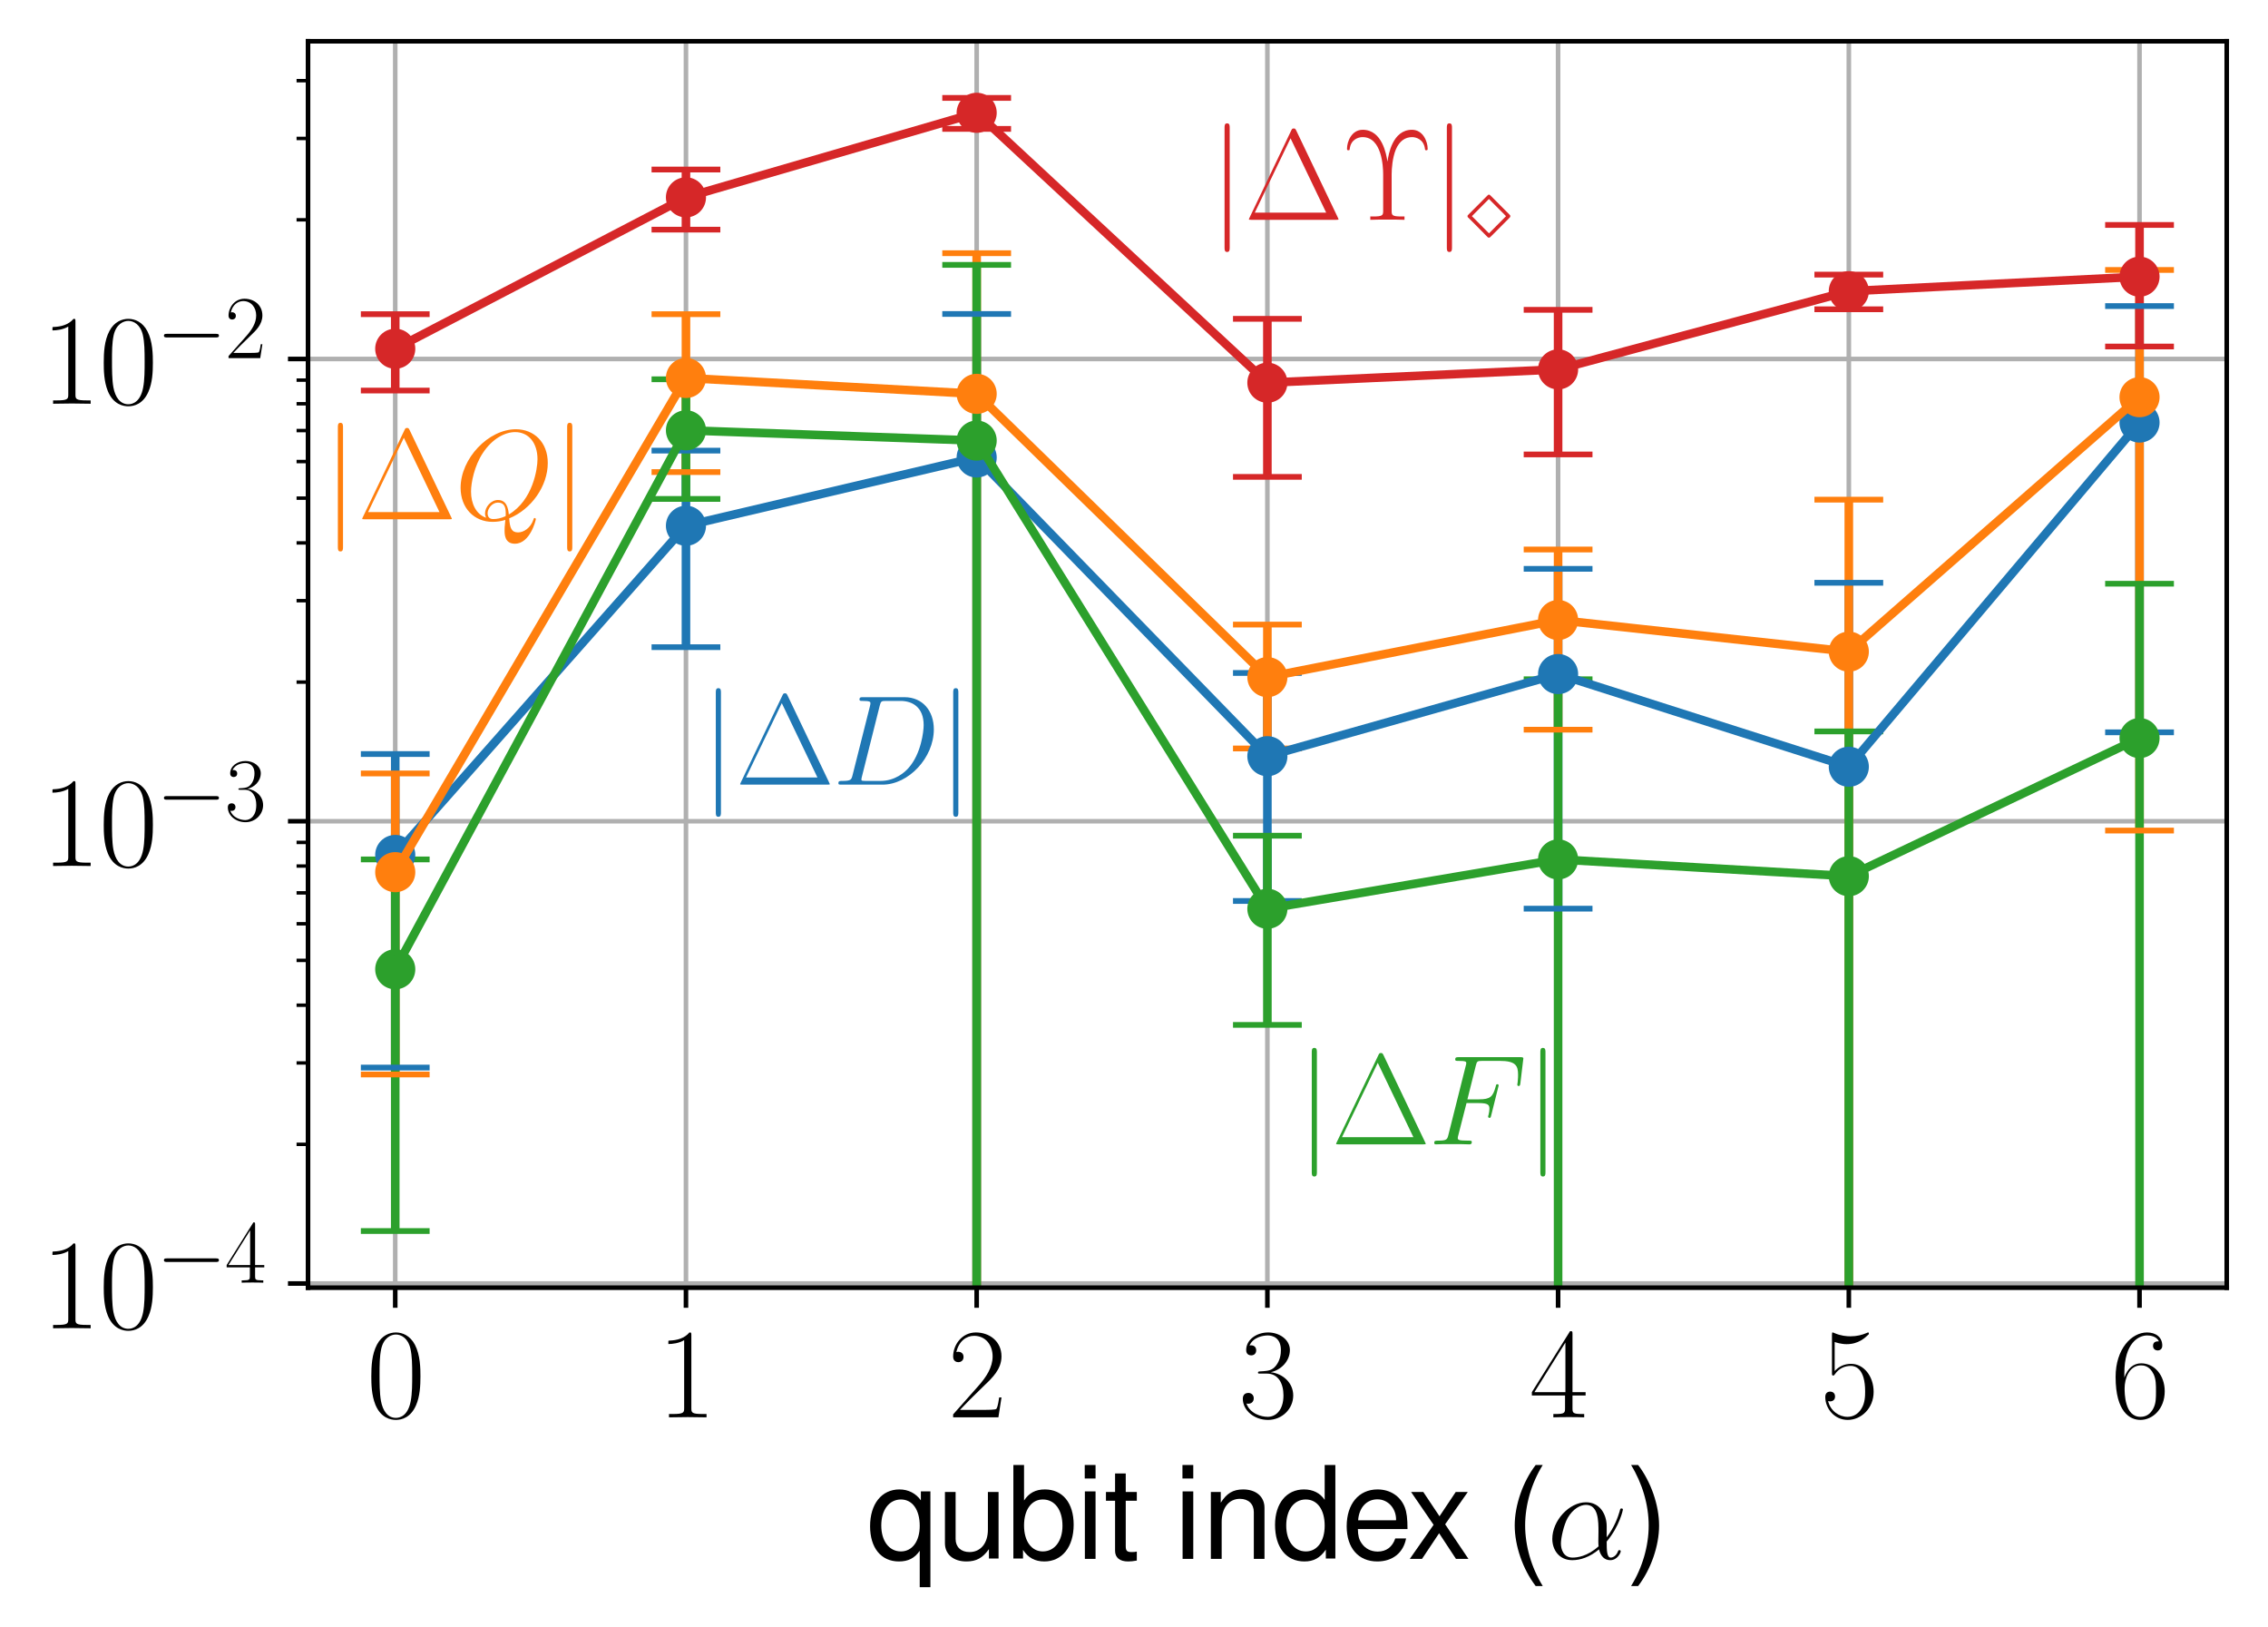 <?xml version="1.0" encoding="utf-8" standalone="no"?>
<!DOCTYPE svg PUBLIC "-//W3C//DTD SVG 1.1//EN"
  "http://www.w3.org/Graphics/SVG/1.1/DTD/svg11.dtd">
<svg height="283.815pt" version="1.1" viewBox="0 0 395.748 283.815" width="395.748pt" xmlns="http://www.w3.org/2000/svg" xmlns:xlink="http://www.w3.org/1999/xlink">
 <defs>
  <style type="text/css">*{stroke-linecap:butt;stroke-linejoin:round;}</style>
 </defs>
 <g id="figure_1">
  <g id="patch_1">
   <path d="M 0 283.815 
L 395.748 283.815 
L 395.748 0 
L 0 0 
z
" style="fill:none;"/>
  </g>
  <g id="axes_1">
   <g id="patch_2">
    <path d="M 53.748 224.64 
L 388.548 224.64 
L 388.548 7.2 
L 53.748 7.2 
z
" style="fill:none;"/>
   </g>
   <g id="matplotlib.axis_1">
    <g id="xtick_1">
     <g id="line2d_1">
      <path clip-path="url(#p14ec101dd2)" d="M 68.966 224.64 
L 68.966 7.2 
" style="fill:none;stroke:#b0b0b0;stroke-linecap:square;stroke-width:0.8;"/>
     </g>
     <g id="line2d_2">
      <defs>
       <path d="M 0 0 
L 0 3.5 
" id="mdc2eba81f9" style="stroke:#000000;stroke-width:0.8;"/>
      </defs>
      <g>
       <use style="stroke:#000000;stroke-width:0.8;" x="68.966" xlink:href="#mdc2eba81f9" y="224.64"/>
      </g>
     </g>
     <g id="text_1">
      <!-- $\mathdefault{0}$ -->
      <g transform="translate(63.94 247.256)scale(0.22 -0.22)">
       <defs>
        <path d="M 2688 2038 
C 2688 2430 2682 3099 2413 3613 
C 2176 4063 1798 4224 1466 4224 
C 1158 4224 768 4082 525 3620 
C 269 3137 243 2539 243 2038 
C 243 1671 250 1112 448 623 
C 723 -39 1216 -128 1466 -128 
C 1760 -128 2208 -7 2470 604 
C 2662 1048 2688 1568 2688 2038 
z
M 1466 -26 
C 1056 -26 813 328 723 816 
C 653 1196 653 1749 653 2109 
C 653 2604 653 3015 736 3407 
C 858 3954 1216 4121 1466 4121 
C 1728 4121 2067 3947 2189 3420 
C 2272 3054 2278 2623 2278 2109 
C 2278 1691 2278 1176 2202 797 
C 2067 96 1690 -26 1466 -26 
z
" id="CMR17-30" transform="scale(0.016)"/>
       </defs>
       <use transform="scale(0.996)" xlink:href="#CMR17-30"/>
      </g>
     </g>
    </g>
    <g id="xtick_2">
     <g id="line2d_3">
      <path clip-path="url(#p14ec101dd2)" d="M 119.694 224.64 
L 119.694 7.2 
" style="fill:none;stroke:#b0b0b0;stroke-linecap:square;stroke-width:0.8;"/>
     </g>
     <g id="line2d_4">
      <g>
       <use style="stroke:#000000;stroke-width:0.8;" x="119.694" xlink:href="#mdc2eba81f9" y="224.64"/>
      </g>
     </g>
     <g id="text_2">
      <!-- $\mathdefault{1}$ -->
      <g transform="translate(114.668 247.256)scale(0.22 -0.22)">
       <defs>
        <path d="M 1702 4083 
C 1702 4217 1696 4224 1606 4224 
C 1357 3927 979 3833 621 3820 
C 602 3820 570 3820 563 3808 
C 557 3795 557 3782 557 3648 
C 755 3648 1088 3686 1344 3839 
L 1344 467 
C 1344 243 1331 166 781 166 
L 589 166 
L 589 0 
C 896 6 1216 12 1523 12 
C 1830 12 2150 6 2458 0 
L 2458 166 
L 2266 166 
C 1715 166 1702 236 1702 467 
L 1702 4083 
z
" id="CMR17-31" transform="scale(0.016)"/>
       </defs>
       <use transform="scale(0.996)" xlink:href="#CMR17-31"/>
      </g>
     </g>
    </g>
    <g id="xtick_3">
     <g id="line2d_5">
      <path clip-path="url(#p14ec101dd2)" d="M 170.421 224.64 
L 170.421 7.2 
" style="fill:none;stroke:#b0b0b0;stroke-linecap:square;stroke-width:0.8;"/>
     </g>
     <g id="line2d_6">
      <g>
       <use style="stroke:#000000;stroke-width:0.8;" x="170.421" xlink:href="#mdc2eba81f9" y="224.64"/>
      </g>
     </g>
     <g id="text_3">
      <!-- $\mathdefault{2}$ -->
      <g transform="translate(165.395 247.256)scale(0.22 -0.22)">
       <defs>
        <path d="M 2669 990 
L 2554 990 
C 2490 537 2438 460 2413 422 
C 2381 371 1920 371 1830 371 
L 602 371 
C 832 620 1280 1073 1824 1596 
C 2214 1966 2669 2400 2669 3033 
C 2669 3788 2067 4224 1395 4224 
C 691 4224 262 3603 262 3027 
C 262 2777 448 2745 525 2745 
C 589 2745 781 2783 781 3007 
C 781 3206 614 3264 525 3264 
C 486 3264 448 3257 422 3244 
C 544 3788 915 4057 1306 4057 
C 1862 4057 2227 3616 2227 3033 
C 2227 2477 1901 1998 1536 1583 
L 262 147 
L 262 0 
L 2515 0 
L 2669 990 
z
" id="CMR17-32" transform="scale(0.016)"/>
       </defs>
       <use transform="scale(0.996)" xlink:href="#CMR17-32"/>
      </g>
     </g>
    </g>
    <g id="xtick_4">
     <g id="line2d_7">
      <path clip-path="url(#p14ec101dd2)" d="M 221.148 224.64 
L 221.148 7.2 
" style="fill:none;stroke:#b0b0b0;stroke-linecap:square;stroke-width:0.8;"/>
     </g>
     <g id="line2d_8">
      <g>
       <use style="stroke:#000000;stroke-width:0.8;" x="221.148" xlink:href="#mdc2eba81f9" y="224.64"/>
      </g>
     </g>
     <g id="text_4">
      <!-- $\mathdefault{3}$ -->
      <g transform="translate(216.122 247.256)scale(0.22 -0.22)">
       <defs>
        <path d="M 1414 2176 
C 1984 2176 2234 1673 2234 1094 
C 2234 322 1824 25 1453 25 
C 1114 25 563 193 390 691 
C 422 678 454 678 486 678 
C 640 678 755 780 755 947 
C 755 1132 614 1216 486 1216 
C 378 1216 211 1164 211 927 
C 211 335 787 -128 1466 -128 
C 2176 -128 2720 432 2720 1087 
C 2720 1718 2208 2176 1600 2246 
C 2086 2347 2554 2776 2554 3353 
C 2554 3856 2048 4224 1472 4224 
C 890 4224 378 3862 378 3347 
C 378 3123 544 3084 627 3084 
C 762 3084 877 3167 877 3334 
C 877 3500 762 3584 627 3584 
C 602 3584 570 3584 544 3571 
C 730 3999 1235 4076 1459 4076 
C 1683 4076 2106 3966 2106 3347 
C 2106 3167 2080 2851 1862 2574 
C 1670 2329 1453 2316 1242 2297 
C 1210 2297 1062 2284 1037 2284 
C 992 2278 966 2272 966 2227 
C 966 2182 973 2176 1101 2176 
L 1414 2176 
z
" id="CMR17-33" transform="scale(0.016)"/>
       </defs>
       <use transform="scale(0.996)" xlink:href="#CMR17-33"/>
      </g>
     </g>
    </g>
    <g id="xtick_5">
     <g id="line2d_9">
      <path clip-path="url(#p14ec101dd2)" d="M 271.875 224.64 
L 271.875 7.2 
" style="fill:none;stroke:#b0b0b0;stroke-linecap:square;stroke-width:0.8;"/>
     </g>
     <g id="line2d_10">
      <g>
       <use style="stroke:#000000;stroke-width:0.8;" x="271.875" xlink:href="#mdc2eba81f9" y="224.64"/>
      </g>
     </g>
     <g id="text_5">
      <!-- $\mathdefault{4}$ -->
      <g transform="translate(266.849 247.256)scale(0.22 -0.22)">
       <defs>
        <path d="M 2150 4147 
C 2150 4281 2144 4288 2029 4288 
L 128 1254 
L 128 1088 
L 1779 1088 
L 1779 460 
C 1779 230 1766 166 1318 166 
L 1197 166 
L 1197 0 
C 1402 12 1747 12 1965 12 
C 2182 12 2528 12 2733 0 
L 2733 166 
L 2611 166 
C 2163 166 2150 230 2150 460 
L 2150 1088 
L 2803 1088 
L 2803 1254 
L 2150 1254 
L 2150 4147 
z
M 1798 3723 
L 1798 1254 
L 256 1254 
L 1798 3723 
z
" id="CMR17-34" transform="scale(0.016)"/>
       </defs>
       <use transform="scale(0.996)" xlink:href="#CMR17-34"/>
      </g>
     </g>
    </g>
    <g id="xtick_6">
     <g id="line2d_11">
      <path clip-path="url(#p14ec101dd2)" d="M 322.603 224.64 
L 322.603 7.2 
" style="fill:none;stroke:#b0b0b0;stroke-linecap:square;stroke-width:0.8;"/>
     </g>
     <g id="line2d_12">
      <g>
       <use style="stroke:#000000;stroke-width:0.8;" x="322.603" xlink:href="#mdc2eba81f9" y="224.64"/>
      </g>
     </g>
     <g id="text_6">
      <!-- $\mathdefault{5}$ -->
      <g transform="translate(317.577 247.256)scale(0.22 -0.22)">
       <defs>
        <path d="M 730 3750 
C 794 3724 1056 3641 1325 3641 
C 1920 3641 2246 3961 2432 4140 
C 2432 4191 2432 4224 2394 4224 
C 2387 4224 2374 4224 2323 4198 
C 2099 4102 1837 4032 1517 4032 
C 1325 4032 1037 4055 723 4191 
C 653 4224 640 4224 634 4224 
C 602 4224 595 4217 595 4090 
L 595 2231 
C 595 2113 595 2080 659 2080 
C 691 2080 704 2093 736 2139 
C 941 2435 1222 2560 1542 2560 
C 1766 2560 2246 2415 2246 1293 
C 2246 1087 2246 716 2054 422 
C 1894 159 1645 25 1370 25 
C 947 25 518 319 403 812 
C 429 806 480 793 506 793 
C 589 793 749 838 749 1036 
C 749 1209 627 1280 506 1280 
C 358 1280 262 1190 262 1011 
C 262 454 704 -128 1382 -128 
C 2042 -128 2669 441 2669 1267 
C 2669 2054 2170 2662 1549 2662 
C 1222 2662 947 2540 730 2304 
L 730 3750 
z
" id="CMR17-35" transform="scale(0.016)"/>
       </defs>
       <use transform="scale(0.996)" xlink:href="#CMR17-35"/>
      </g>
     </g>
    </g>
    <g id="xtick_7">
     <g id="line2d_13">
      <path clip-path="url(#p14ec101dd2)" d="M 373.33 224.64 
L 373.33 7.2 
" style="fill:none;stroke:#b0b0b0;stroke-linecap:square;stroke-width:0.8;"/>
     </g>
     <g id="line2d_14">
      <g>
       <use style="stroke:#000000;stroke-width:0.8;" x="373.33" xlink:href="#mdc2eba81f9" y="224.64"/>
      </g>
     </g>
     <g id="text_7">
      <!-- $\mathdefault{6}$ -->
      <g transform="translate(368.304 247.256)scale(0.22 -0.22)">
       <defs>
        <path d="M 678 2198 
C 678 3712 1395 4076 1811 4076 
C 1946 4076 2272 4049 2400 3782 
C 2298 3782 2106 3782 2106 3558 
C 2106 3385 2246 3328 2336 3328 
C 2394 3328 2566 3353 2566 3571 
C 2566 3987 2246 4224 1805 4224 
C 1043 4224 243 3411 243 2011 
C 243 257 966 -128 1478 -128 
C 2099 -128 2688 431 2688 1295 
C 2688 2101 2170 2688 1517 2688 
C 1126 2688 838 2430 678 1979 
L 678 2198 
z
M 1478 25 
C 691 25 691 1212 691 1450 
C 691 1914 909 2585 1504 2585 
C 1613 2585 1926 2585 2138 2140 
C 2253 1889 2253 1624 2253 1302 
C 2253 954 2253 696 2118 438 
C 1978 173 1773 25 1478 25 
z
" id="CMR17-36" transform="scale(0.016)"/>
       </defs>
       <use transform="scale(0.996)" xlink:href="#CMR17-36"/>
      </g>
     </g>
    </g>
    <g id="text_8">
     <!-- qubit index ($\alpha$) -->
     <g transform="translate(151.24 271.947)scale(0.22 -0.22)">
      <defs>
       <path d="M 3168 -1408 
L 3168 3359 
L 2694 3359 
L 2694 2912 
C 2445 3263 2067 3456 1626 3456 
C 742 3456 166 2733 166 1625 
C 166 543 717 -128 1600 -128 
C 2067 -128 2387 38 2637 403 
L 2637 -1408 
L 3168 -1408 
z
M 1702 2956 
C 2272 2956 2637 2447 2637 1644 
C 2637 880 2266 371 1702 371 
C 1114 371 723 887 723 1663 
C 723 2434 1114 2956 1702 2956 
z
" id="NimbusSanL-Regu-71" transform="scale(0.016)"/>
       <path d="M 3085 19 
L 3085 3328 
L 2554 3328 
L 2554 1454 
C 2554 780 2195 339 1638 339 
C 1216 339 947 591 947 988 
L 947 3328 
L 416 3328 
L 416 780 
C 416 230 832 -128 1485 -128 
C 1978 -128 2291 44 2605 484 
L 2605 19 
L 3085 19 
z
" id="NimbusSanL-Regu-75" transform="scale(0.016)"/>
       <path d="M 346 4672 
L 346 19 
L 826 19 
L 826 447 
C 1082 57 1421 -128 1888 -128 
C 2771 -128 3347 594 3347 1702 
C 3347 2784 2797 3456 1914 3456 
C 1453 3456 1126 3283 877 2905 
L 877 4672 
L 346 4672 
z
M 1811 2956 
C 2406 2956 2790 2440 2790 1644 
C 2790 887 2394 371 1811 371 
C 1248 371 877 880 877 1663 
C 877 2447 1248 2956 1811 2956 
z
" id="NimbusSanL-Regu-62" transform="scale(0.016)"/>
       <path d="M 960 3358 
L 429 3358 
L 429 0 
L 960 0 
L 960 3358 
z
M 960 4672 
L 422 4672 
L 422 3999 
L 960 3999 
L 960 4672 
z
" id="NimbusSanL-Regu-69" transform="scale(0.016)"/>
       <path d="M 1626 3328 
L 1075 3328 
L 1075 4249 
L 544 4249 
L 544 3328 
L 90 3328 
L 90 2892 
L 544 2892 
L 544 402 
C 544 64 774 -128 1190 -128 
C 1318 -128 1446 -116 1626 -84 
L 1626 364 
C 1555 345 1472 339 1370 339 
C 1139 339 1075 402 1075 634 
L 1075 2892 
L 1626 2892 
L 1626 3328 
z
" id="NimbusSanL-Regu-74" transform="scale(0.016)"/>
       <path d="M 448 3328 
L 448 0 
L 986 0 
L 986 1835 
C 986 2539 1344 2988 1894 2988 
C 2317 2988 2586 2732 2586 2328 
L 2586 0 
L 3117 0 
L 3117 2539 
C 3117 3097 2701 3456 2054 3456 
C 1555 3456 1235 3263 941 2796 
L 941 3328 
L 448 3328 
z
" id="NimbusSanL-Regu-6e" transform="scale(0.016)"/>
       <path d="M 3168 4672 
L 2637 4672 
L 2637 2937 
C 2413 3276 2054 3456 1606 3456 
C 736 3456 166 2759 166 1695 
C 166 568 723 -128 1626 -128 
C 2086 -128 2406 44 2694 460 
L 2694 19 
L 3168 19 
L 3168 4672 
z
M 1696 2956 
C 2272 2956 2637 2447 2637 1651 
C 2637 880 2266 371 1702 371 
C 1114 371 723 887 723 1663 
C 723 2440 1114 2956 1696 2956 
z
" id="NimbusSanL-Regu-64" transform="scale(0.016)"/>
       <path d="M 3283 1484 
C 3283 1998 3245 2311 3149 2565 
C 2931 3123 2419 3456 1792 3456 
C 858 3456 256 2734 256 1619 
C 256 545 838 -128 1779 -128 
C 2547 -128 3078 307 3213 1018 
L 2675 1018 
C 2528 588 2227 364 1798 364 
C 1459 364 1171 514 992 787 
C 864 974 819 1161 813 1484 
L 3283 1484 
z
M 826 1920 
C 870 2552 1248 2963 1786 2963 
C 2310 2963 2714 2519 2714 1959 
C 2714 1946 2714 1933 2707 1920 
L 826 1920 
z
" id="NimbusSanL-Regu-65" transform="scale(0.016)"/>
       <path d="M 1869 1721 
L 2995 3328 
L 2394 3328 
L 1587 2120 
L 781 3328 
L 173 3328 
L 1293 1695 
L 109 0 
L 717 0 
L 1568 1276 
L 2406 0 
L 3027 0 
L 1869 1721 
z
" id="NimbusSanL-Regu-78" transform="scale(0.016)"/>
       <path d="M 1510 4672 
C 870 3833 467 2668 467 1663 
C 467 652 870 -513 1510 -1351 
L 1862 -1351 
C 1299 -436 986 639 986 1663 
C 986 2681 1299 3763 1862 4672 
L 1510 4672 
z
" id="NimbusSanL-Regu-28" transform="scale(0.016)"/>
       <path d="M 2963 1615 
C 2963 2234 2611 2816 1933 2816 
C 1094 2816 256 1902 256 996 
C 256 440 602 -64 1254 -64 
C 1651 -64 2125 89 2579 472 
C 2669 115 2867 -64 3142 -64 
C 3488 -64 3661 293 3661 376 
C 3661 434 3616 434 3597 434 
C 3546 434 3539 415 3520 364 
C 3462 204 3315 64 3162 64 
C 2963 64 2963 472 2963 862 
C 3616 1641 3770 2445 3770 2451 
C 3770 2509 3718 2509 3699 2509 
C 3642 2509 3635 2490 3610 2375 
C 3526 2094 3360 1596 2963 1072 
L 2963 1615 
z
M 2560 625 
C 1997 121 1491 64 1267 64 
C 813 64 685 466 685 766 
C 685 1040 826 1692 1024 2043 
C 1286 2490 1645 2687 1933 2687 
C 2554 2687 2554 1877 2554 1340 
C 2554 1181 2547 1015 2547 855 
C 2547 728 2554 696 2560 625 
z
" id="CMMI12-b" transform="scale(0.016)"/>
       <path d="M 595 -1351 
C 1235 -513 1638 652 1638 1657 
C 1638 2668 1235 3833 595 4672 
L 243 4672 
C 806 3756 1120 2681 1120 1657 
C 1120 639 806 -442 243 -1351 
L 595 -1351 
z
" id="NimbusSanL-Regu-29" transform="scale(0.016)"/>
      </defs>
      <use transform="scale(0.996)" xlink:href="#NimbusSanL-Regu-71"/>
      <use transform="translate(55.392 0)scale(0.996)" xlink:href="#NimbusSanL-Regu-75"/>
      <use transform="translate(110.783 0)scale(0.996)" xlink:href="#NimbusSanL-Regu-62"/>
      <use transform="translate(166.175 0)scale(0.996)" xlink:href="#NimbusSanL-Regu-69"/>
      <use transform="translate(188.292 0)scale(0.996)" xlink:href="#NimbusSanL-Regu-74"/>
      <use transform="translate(243.682 0)scale(0.996)" xlink:href="#NimbusSanL-Regu-69"/>
      <use transform="translate(265.799 0)scale(0.996)" xlink:href="#NimbusSanL-Regu-6e"/>
      <use transform="translate(321.191 0)scale(0.996)" xlink:href="#NimbusSanL-Regu-64"/>
      <use transform="translate(376.582 0)scale(0.996)" xlink:href="#NimbusSanL-Regu-65"/>
      <use transform="translate(428.986 0)scale(0.996)" xlink:href="#NimbusSanL-Regu-78"/>
      <use transform="translate(506.494 0)scale(0.996)" xlink:href="#NimbusSanL-Regu-28"/>
      <use transform="translate(539.669 0)scale(0.996)" xlink:href="#CMMI12-b"/>
      <use transform="translate(602.35 0)scale(0.996)" xlink:href="#NimbusSanL-Regu-29"/>
     </g>
    </g>
   </g>
   <g id="matplotlib.axis_2">
    <g id="ytick_1">
     <g id="line2d_15">
      <path clip-path="url(#p14ec101dd2)" d="M 53.748 223.909 
L 388.548 223.909 
" style="fill:none;stroke:#b0b0b0;stroke-linecap:square;stroke-width:0.8;"/>
     </g>
     <g id="line2d_16">
      <defs>
       <path d="M 0 0 
L -3.5 0 
" id="mcefadd8f1b" style="stroke:#000000;stroke-width:0.8;"/>
      </defs>
      <g>
       <use style="stroke:#000000;stroke-width:0.8;" x="53.748" xlink:href="#mcefadd8f1b" y="223.909"/>
      </g>
     </g>
     <g id="text_9">
      <!-- $\mathdefault{10^{-4}}$ -->
      <g transform="translate(7.2 231.717)scale(0.22 -0.22)">
       <defs>
        <path d="M 4218 1472 
C 4326 1472 4442 1472 4442 1600 
C 4442 1728 4326 1728 4218 1728 
L 755 1728 
C 646 1728 531 1728 531 1600 
C 531 1472 646 1472 755 1472 
L 4218 1472 
z
" id="CMSY10-0" transform="scale(0.016)"/>
       </defs>
       <use transform="scale(0.996)" xlink:href="#CMR17-31"/>
       <use transform="translate(45.69 0)scale(0.996)" xlink:href="#CMR17-30"/>
       <use transform="translate(91.381 36.154)scale(0.697)" xlink:href="#CMSY10-0"/>
       <use transform="translate(145.622 36.154)scale(0.697)" xlink:href="#CMR17-34"/>
      </g>
     </g>
    </g>
    <g id="ytick_2">
     <g id="line2d_17">
      <path clip-path="url(#p14ec101dd2)" d="M 53.748 143.266 
L 388.548 143.266 
" style="fill:none;stroke:#b0b0b0;stroke-linecap:square;stroke-width:0.8;"/>
     </g>
     <g id="line2d_18">
      <g>
       <use style="stroke:#000000;stroke-width:0.8;" x="53.748" xlink:href="#mcefadd8f1b" y="143.266"/>
      </g>
     </g>
     <g id="text_10">
      <!-- $\mathdefault{10^{-3}}$ -->
      <g transform="translate(7.2 151.074)scale(0.22 -0.22)">
       <use transform="scale(0.996)" xlink:href="#CMR17-31"/>
       <use transform="translate(45.69 0)scale(0.996)" xlink:href="#CMR17-30"/>
       <use transform="translate(91.381 36.154)scale(0.697)" xlink:href="#CMSY10-0"/>
       <use transform="translate(145.622 36.154)scale(0.697)" xlink:href="#CMR17-33"/>
      </g>
     </g>
    </g>
    <g id="ytick_3">
     <g id="line2d_19">
      <path clip-path="url(#p14ec101dd2)" d="M 53.748 62.623 
L 388.548 62.623 
" style="fill:none;stroke:#b0b0b0;stroke-linecap:square;stroke-width:0.8;"/>
     </g>
     <g id="line2d_20">
      <g>
       <use style="stroke:#000000;stroke-width:0.8;" x="53.748" xlink:href="#mcefadd8f1b" y="62.623"/>
      </g>
     </g>
     <g id="text_11">
      <!-- $\mathdefault{10^{-2}}$ -->
      <g transform="translate(7.2 70.431)scale(0.22 -0.22)">
       <use transform="scale(0.996)" xlink:href="#CMR17-31"/>
       <use transform="translate(45.69 0)scale(0.996)" xlink:href="#CMR17-30"/>
       <use transform="translate(91.381 36.154)scale(0.697)" xlink:href="#CMSY10-0"/>
       <use transform="translate(145.622 36.154)scale(0.697)" xlink:href="#CMR17-32"/>
      </g>
     </g>
    </g>
    <g id="ytick_4">
     <g id="line2d_21">
      <defs>
       <path d="M 0 0 
L -2 0 
" id="m68da047a44" style="stroke:#000000;stroke-width:0.6;"/>
      </defs>
      <g>
       <use style="stroke:#000000;stroke-width:0.6;" x="53.748" xlink:href="#m68da047a44" y="199.633"/>
      </g>
     </g>
    </g>
    <g id="ytick_5">
     <g id="line2d_22">
      <g>
       <use style="stroke:#000000;stroke-width:0.6;" x="53.748" xlink:href="#m68da047a44" y="185.432"/>
      </g>
     </g>
    </g>
    <g id="ytick_6">
     <g id="line2d_23">
      <g>
       <use style="stroke:#000000;stroke-width:0.6;" x="53.748" xlink:href="#m68da047a44" y="175.357"/>
      </g>
     </g>
    </g>
    <g id="ytick_7">
     <g id="line2d_24">
      <g>
       <use style="stroke:#000000;stroke-width:0.6;" x="53.748" xlink:href="#m68da047a44" y="167.542"/>
      </g>
     </g>
    </g>
    <g id="ytick_8">
     <g id="line2d_25">
      <g>
       <use style="stroke:#000000;stroke-width:0.6;" x="53.748" xlink:href="#m68da047a44" y="161.156"/>
      </g>
     </g>
    </g>
    <g id="ytick_9">
     <g id="line2d_26">
      <g>
       <use style="stroke:#000000;stroke-width:0.6;" x="53.748" xlink:href="#m68da047a44" y="155.758"/>
      </g>
     </g>
    </g>
    <g id="ytick_10">
     <g id="line2d_27">
      <g>
       <use style="stroke:#000000;stroke-width:0.6;" x="53.748" xlink:href="#m68da047a44" y="151.081"/>
      </g>
     </g>
    </g>
    <g id="ytick_11">
     <g id="line2d_28">
      <g>
       <use style="stroke:#000000;stroke-width:0.6;" x="53.748" xlink:href="#m68da047a44" y="146.956"/>
      </g>
     </g>
    </g>
    <g id="ytick_12">
     <g id="line2d_29">
      <g>
       <use style="stroke:#000000;stroke-width:0.6;" x="53.748" xlink:href="#m68da047a44" y="118.99"/>
      </g>
     </g>
    </g>
    <g id="ytick_13">
     <g id="line2d_30">
      <g>
       <use style="stroke:#000000;stroke-width:0.6;" x="53.748" xlink:href="#m68da047a44" y="104.79"/>
      </g>
     </g>
    </g>
    <g id="ytick_14">
     <g id="line2d_31">
      <g>
       <use style="stroke:#000000;stroke-width:0.6;" x="53.748" xlink:href="#m68da047a44" y="94.714"/>
      </g>
     </g>
    </g>
    <g id="ytick_15">
     <g id="line2d_32">
      <g>
       <use style="stroke:#000000;stroke-width:0.6;" x="53.748" xlink:href="#m68da047a44" y="86.899"/>
      </g>
     </g>
    </g>
    <g id="ytick_16">
     <g id="line2d_33">
      <g>
       <use style="stroke:#000000;stroke-width:0.6;" x="53.748" xlink:href="#m68da047a44" y="80.514"/>
      </g>
     </g>
    </g>
    <g id="ytick_17">
     <g id="line2d_34">
      <g>
       <use style="stroke:#000000;stroke-width:0.6;" x="53.748" xlink:href="#m68da047a44" y="75.115"/>
      </g>
     </g>
    </g>
    <g id="ytick_18">
     <g id="line2d_35">
      <g>
       <use style="stroke:#000000;stroke-width:0.6;" x="53.748" xlink:href="#m68da047a44" y="70.438"/>
      </g>
     </g>
    </g>
    <g id="ytick_19">
     <g id="line2d_36">
      <g>
       <use style="stroke:#000000;stroke-width:0.6;" x="53.748" xlink:href="#m68da047a44" y="66.313"/>
      </g>
     </g>
    </g>
    <g id="ytick_20">
     <g id="line2d_37">
      <g>
       <use style="stroke:#000000;stroke-width:0.6;" x="53.748" xlink:href="#m68da047a44" y="38.347"/>
      </g>
     </g>
    </g>
    <g id="ytick_21">
     <g id="line2d_38">
      <g>
       <use style="stroke:#000000;stroke-width:0.6;" x="53.748" xlink:href="#m68da047a44" y="24.147"/>
      </g>
     </g>
    </g>
    <g id="ytick_22">
     <g id="line2d_39">
      <g>
       <use style="stroke:#000000;stroke-width:0.6;" x="53.748" xlink:href="#m68da047a44" y="14.071"/>
      </g>
     </g>
    </g>
   </g>
   <g id="LineCollection_1">
    <path clip-path="url(#p14ec101dd2)" d="M 68.966 186.24 
L 68.966 131.539 
" style="fill:none;stroke:#1f77b4;stroke-width:1.5;"/>
    <path clip-path="url(#p14ec101dd2)" d="M 119.694 112.899 
L 119.694 78.612 
" style="fill:none;stroke:#1f77b4;stroke-width:1.5;"/>
    <path clip-path="url(#p14ec101dd2)" d="M 170.421 284.815 
L 170.421 54.772 
" style="fill:none;stroke:#1f77b4;stroke-width:1.5;"/>
    <path clip-path="url(#p14ec101dd2)" d="M 221.148 157.173 
L 221.148 117.397 
" style="fill:none;stroke:#1f77b4;stroke-width:1.5;"/>
    <path clip-path="url(#p14ec101dd2)" d="M 271.875 158.511 
L 271.875 99.233 
" style="fill:none;stroke:#1f77b4;stroke-width:1.5;"/>
    <path clip-path="url(#p14ec101dd2)" d="M 322.603 284.815 
L 322.603 101.663 
" style="fill:none;stroke:#1f77b4;stroke-width:1.5;"/>
    <path clip-path="url(#p14ec101dd2)" d="M 373.33 127.752 
L 373.33 53.394 
" style="fill:none;stroke:#1f77b4;stroke-width:1.5;"/>
   </g>
   <g id="LineCollection_2">
    <path clip-path="url(#p14ec101dd2)" d="M 68.966 187.445 
L 68.966 134.933 
" style="fill:none;stroke:#ff7f0e;stroke-width:1.5;"/>
    <path clip-path="url(#p14ec101dd2)" d="M 119.694 82.354 
L 119.694 54.807 
" style="fill:none;stroke:#ff7f0e;stroke-width:1.5;"/>
    <path clip-path="url(#p14ec101dd2)" d="M 170.421 284.815 
L 170.421 44.173 
" style="fill:none;stroke:#ff7f0e;stroke-width:1.5;"/>
    <path clip-path="url(#p14ec101dd2)" d="M 221.148 130.572 
L 221.148 108.96 
" style="fill:none;stroke:#ff7f0e;stroke-width:1.5;"/>
    <path clip-path="url(#p14ec101dd2)" d="M 271.875 127.294 
L 271.875 95.859 
" style="fill:none;stroke:#ff7f0e;stroke-width:1.5;"/>
    <path clip-path="url(#p14ec101dd2)" d="M 322.603 284.815 
L 322.603 87.167 
" style="fill:none;stroke:#ff7f0e;stroke-width:1.5;"/>
    <path clip-path="url(#p14ec101dd2)" d="M 373.33 144.89 
L 373.33 47.095 
" style="fill:none;stroke:#ff7f0e;stroke-width:1.5;"/>
   </g>
   <g id="LineCollection_3">
    <path clip-path="url(#p14ec101dd2)" d="M 68.966 214.756 
L 68.966 149.925 
" style="fill:none;stroke:#2ca02c;stroke-width:1.5;"/>
    <path clip-path="url(#p14ec101dd2)" d="M 119.694 87.038 
L 119.694 66.164 
" style="fill:none;stroke:#2ca02c;stroke-width:1.5;"/>
    <path clip-path="url(#p14ec101dd2)" d="M 170.421 284.815 
L 170.421 46.206 
" style="fill:none;stroke:#2ca02c;stroke-width:1.5;"/>
    <path clip-path="url(#p14ec101dd2)" d="M 221.148 178.794 
L 221.148 145.786 
" style="fill:none;stroke:#2ca02c;stroke-width:1.5;"/>
    <path clip-path="url(#p14ec101dd2)" d="M 271.875 284.815 
L 271.875 118.501 
" style="fill:none;stroke:#2ca02c;stroke-width:1.5;"/>
    <path clip-path="url(#p14ec101dd2)" d="M 322.603 284.815 
L 322.603 127.595 
" style="fill:none;stroke:#2ca02c;stroke-width:1.5;"/>
    <path clip-path="url(#p14ec101dd2)" d="M 373.33 284.815 
L 373.33 101.829 
" style="fill:none;stroke:#2ca02c;stroke-width:1.5;"/>
   </g>
   <g id="LineCollection_4">
    <path clip-path="url(#p14ec101dd2)" d="M 68.966 68.132 
L 68.966 54.805 
" style="fill:none;stroke:#d62728;stroke-width:1.5;"/>
    <path clip-path="url(#p14ec101dd2)" d="M 119.694 40.06 
L 119.694 29.577 
" style="fill:none;stroke:#d62728;stroke-width:1.5;"/>
    <path clip-path="url(#p14ec101dd2)" d="M 170.421 22.482 
L 170.421 17.084 
" style="fill:none;stroke:#d62728;stroke-width:1.5;"/>
    <path clip-path="url(#p14ec101dd2)" d="M 221.148 83.191 
L 221.148 55.625 
" style="fill:none;stroke:#d62728;stroke-width:1.5;"/>
    <path clip-path="url(#p14ec101dd2)" d="M 271.875 79.277 
L 271.875 54.049 
" style="fill:none;stroke:#d62728;stroke-width:1.5;"/>
    <path clip-path="url(#p14ec101dd2)" d="M 322.603 53.952 
L 322.603 47.905 
" style="fill:none;stroke:#d62728;stroke-width:1.5;"/>
    <path clip-path="url(#p14ec101dd2)" d="M 373.33 60.45 
L 373.33 39.244 
" style="fill:none;stroke:#d62728;stroke-width:1.5;"/>
   </g>
   <g id="line2d_40">
    <defs>
     <path d="M 6 0 
L -6 -0 
" id="me5ce5844b1" style="stroke:#1f77b4;"/>
    </defs>
    <g clip-path="url(#p14ec101dd2)">
     <use style="fill:#1f77b4;stroke:#1f77b4;" x="68.966" xlink:href="#me5ce5844b1" y="186.24"/>
     <use style="fill:#1f77b4;stroke:#1f77b4;" x="119.694" xlink:href="#me5ce5844b1" y="112.899"/>
     <use style="fill:#1f77b4;stroke:#1f77b4;" x="132.511" xlink:href="#me5ce5844b1" y="20435.675"/>
     <use style="fill:#1f77b4;stroke:#1f77b4;" x="208.352" xlink:href="#me5ce5844b1" y="20435.675"/>
     <use style="fill:#1f77b4;stroke:#1f77b4;" x="221.148" xlink:href="#me5ce5844b1" y="157.173"/>
     <use style="fill:#1f77b4;stroke:#1f77b4;" x="271.875" xlink:href="#me5ce5844b1" y="158.511"/>
     <use style="fill:#1f77b4;stroke:#1f77b4;" x="284.671" xlink:href="#me5ce5844b1" y="20435.675"/>
     <use style="fill:#1f77b4;stroke:#1f77b4;" x="360.52" xlink:href="#me5ce5844b1" y="20435.675"/>
     <use style="fill:#1f77b4;stroke:#1f77b4;" x="373.33" xlink:href="#me5ce5844b1" y="127.752"/>
    </g>
   </g>
   <g id="line2d_41">
    <g clip-path="url(#p14ec101dd2)">
     <use style="fill:#1f77b4;stroke:#1f77b4;" x="68.966" xlink:href="#me5ce5844b1" y="131.539"/>
     <use style="fill:#1f77b4;stroke:#1f77b4;" x="119.694" xlink:href="#me5ce5844b1" y="78.612"/>
     <use style="fill:#1f77b4;stroke:#1f77b4;" x="170.421" xlink:href="#me5ce5844b1" y="54.772"/>
     <use style="fill:#1f77b4;stroke:#1f77b4;" x="221.148" xlink:href="#me5ce5844b1" y="117.397"/>
     <use style="fill:#1f77b4;stroke:#1f77b4;" x="271.875" xlink:href="#me5ce5844b1" y="99.233"/>
     <use style="fill:#1f77b4;stroke:#1f77b4;" x="322.603" xlink:href="#me5ce5844b1" y="101.663"/>
     <use style="fill:#1f77b4;stroke:#1f77b4;" x="373.33" xlink:href="#me5ce5844b1" y="53.394"/>
    </g>
   </g>
   <g id="line2d_42">
    <defs>
     <path d="M 6 0 
L -6 -0 
" id="mb6ffa33d7b" style="stroke:#ff7f0e;"/>
    </defs>
    <g clip-path="url(#p14ec101dd2)">
     <use style="fill:#ff7f0e;stroke:#ff7f0e;" x="68.966" xlink:href="#mb6ffa33d7b" y="187.445"/>
     <use style="fill:#ff7f0e;stroke:#ff7f0e;" x="119.694" xlink:href="#mb6ffa33d7b" y="82.354"/>
     <use style="fill:#ff7f0e;stroke:#ff7f0e;" x="132.525" xlink:href="#mb6ffa33d7b" y="20435.675"/>
     <use style="fill:#ff7f0e;stroke:#ff7f0e;" x="208.339" xlink:href="#mb6ffa33d7b" y="20435.675"/>
     <use style="fill:#ff7f0e;stroke:#ff7f0e;" x="221.148" xlink:href="#mb6ffa33d7b" y="130.572"/>
     <use style="fill:#ff7f0e;stroke:#ff7f0e;" x="271.875" xlink:href="#mb6ffa33d7b" y="127.294"/>
     <use style="fill:#ff7f0e;stroke:#ff7f0e;" x="284.686" xlink:href="#mb6ffa33d7b" y="20435.675"/>
     <use style="fill:#ff7f0e;stroke:#ff7f0e;" x="360.528" xlink:href="#mb6ffa33d7b" y="20435.675"/>
     <use style="fill:#ff7f0e;stroke:#ff7f0e;" x="373.33" xlink:href="#mb6ffa33d7b" y="144.89"/>
    </g>
   </g>
   <g id="line2d_43">
    <g clip-path="url(#p14ec101dd2)">
     <use style="fill:#ff7f0e;stroke:#ff7f0e;" x="68.966" xlink:href="#mb6ffa33d7b" y="134.933"/>
     <use style="fill:#ff7f0e;stroke:#ff7f0e;" x="119.694" xlink:href="#mb6ffa33d7b" y="54.807"/>
     <use style="fill:#ff7f0e;stroke:#ff7f0e;" x="170.421" xlink:href="#mb6ffa33d7b" y="44.173"/>
     <use style="fill:#ff7f0e;stroke:#ff7f0e;" x="221.148" xlink:href="#mb6ffa33d7b" y="108.96"/>
     <use style="fill:#ff7f0e;stroke:#ff7f0e;" x="271.875" xlink:href="#mb6ffa33d7b" y="95.859"/>
     <use style="fill:#ff7f0e;stroke:#ff7f0e;" x="322.603" xlink:href="#mb6ffa33d7b" y="87.167"/>
     <use style="fill:#ff7f0e;stroke:#ff7f0e;" x="373.33" xlink:href="#mb6ffa33d7b" y="47.095"/>
    </g>
   </g>
   <g id="line2d_44">
    <defs>
     <path d="M 6 0 
L -6 -0 
" id="md49467f9b3" style="stroke:#2ca02c;"/>
    </defs>
    <g clip-path="url(#p14ec101dd2)">
     <use style="fill:#2ca02c;stroke:#2ca02c;" x="68.966" xlink:href="#md49467f9b3" y="214.756"/>
     <use style="fill:#2ca02c;stroke:#2ca02c;" x="119.694" xlink:href="#md49467f9b3" y="87.038"/>
     <use style="fill:#2ca02c;stroke:#2ca02c;" x="132.523" xlink:href="#md49467f9b3" y="20435.675"/>
     <use style="fill:#2ca02c;stroke:#2ca02c;" x="208.362" xlink:href="#md49467f9b3" y="20435.675"/>
     <use style="fill:#2ca02c;stroke:#2ca02c;" x="221.148" xlink:href="#md49467f9b3" y="178.794"/>
     <use style="fill:#2ca02c;stroke:#2ca02c;" x="233.934" xlink:href="#md49467f9b3" y="20435.675"/>
    </g>
   </g>
   <g id="line2d_45">
    <g clip-path="url(#p14ec101dd2)">
     <use style="fill:#2ca02c;stroke:#2ca02c;" x="68.966" xlink:href="#md49467f9b3" y="149.925"/>
     <use style="fill:#2ca02c;stroke:#2ca02c;" x="119.694" xlink:href="#md49467f9b3" y="66.164"/>
     <use style="fill:#2ca02c;stroke:#2ca02c;" x="170.421" xlink:href="#md49467f9b3" y="46.206"/>
     <use style="fill:#2ca02c;stroke:#2ca02c;" x="221.148" xlink:href="#md49467f9b3" y="145.786"/>
     <use style="fill:#2ca02c;stroke:#2ca02c;" x="271.875" xlink:href="#md49467f9b3" y="118.501"/>
     <use style="fill:#2ca02c;stroke:#2ca02c;" x="322.603" xlink:href="#md49467f9b3" y="127.595"/>
     <use style="fill:#2ca02c;stroke:#2ca02c;" x="373.33" xlink:href="#md49467f9b3" y="101.829"/>
    </g>
   </g>
   <g id="line2d_46">
    <defs>
     <path d="M 6 0 
L -6 -0 
" id="m598e73af18" style="stroke:#d62728;"/>
    </defs>
    <g clip-path="url(#p14ec101dd2)">
     <use style="fill:#d62728;stroke:#d62728;" x="68.966" xlink:href="#m598e73af18" y="68.132"/>
     <use style="fill:#d62728;stroke:#d62728;" x="119.694" xlink:href="#m598e73af18" y="40.06"/>
     <use style="fill:#d62728;stroke:#d62728;" x="170.421" xlink:href="#m598e73af18" y="22.482"/>
     <use style="fill:#d62728;stroke:#d62728;" x="221.148" xlink:href="#m598e73af18" y="83.191"/>
     <use style="fill:#d62728;stroke:#d62728;" x="271.875" xlink:href="#m598e73af18" y="79.277"/>
     <use style="fill:#d62728;stroke:#d62728;" x="322.603" xlink:href="#m598e73af18" y="53.952"/>
     <use style="fill:#d62728;stroke:#d62728;" x="373.33" xlink:href="#m598e73af18" y="60.45"/>
    </g>
   </g>
   <g id="line2d_47">
    <g clip-path="url(#p14ec101dd2)">
     <use style="fill:#d62728;stroke:#d62728;" x="68.966" xlink:href="#m598e73af18" y="54.805"/>
     <use style="fill:#d62728;stroke:#d62728;" x="119.694" xlink:href="#m598e73af18" y="29.577"/>
     <use style="fill:#d62728;stroke:#d62728;" x="170.421" xlink:href="#m598e73af18" y="17.084"/>
     <use style="fill:#d62728;stroke:#d62728;" x="221.148" xlink:href="#m598e73af18" y="55.625"/>
     <use style="fill:#d62728;stroke:#d62728;" x="271.875" xlink:href="#m598e73af18" y="54.049"/>
     <use style="fill:#d62728;stroke:#d62728;" x="322.603" xlink:href="#m598e73af18" y="47.905"/>
     <use style="fill:#d62728;stroke:#d62728;" x="373.33" xlink:href="#m598e73af18" y="39.244"/>
    </g>
   </g>
   <g id="line2d_48">
    <path clip-path="url(#p14ec101dd2)" d="M 68.966 149.146 
L 119.694 91.717 
L 170.421 79.807 
L 221.148 131.918 
L 271.875 117.592 
L 322.603 133.761 
L 373.33 73.711 
" style="fill:none;stroke:#1f77b4;stroke-linecap:square;stroke-width:1.5;"/>
    <defs>
     <path d="M 0 3 
C 0.796 3 1.559 2.684 2.121 2.121 
C 2.684 1.559 3 0.796 3 0 
C 3 -0.796 2.684 -1.559 2.121 -2.121 
C 1.559 -2.684 0.796 -3 0 -3 
C -0.796 -3 -1.559 -2.684 -2.121 -2.121 
C -2.684 -1.559 -3 -0.796 -3 0 
C -3 0.796 -2.684 1.559 -2.121 2.121 
C -1.559 2.684 -0.796 3 0 3 
z
" id="mfc17a00abf" style="stroke:#1f77b4;"/>
    </defs>
    <g clip-path="url(#p14ec101dd2)">
     <use style="fill:#1f77b4;stroke:#1f77b4;" x="68.966" xlink:href="#mfc17a00abf" y="149.146"/>
     <use style="fill:#1f77b4;stroke:#1f77b4;" x="119.694" xlink:href="#mfc17a00abf" y="91.717"/>
     <use style="fill:#1f77b4;stroke:#1f77b4;" x="170.421" xlink:href="#mfc17a00abf" y="79.807"/>
     <use style="fill:#1f77b4;stroke:#1f77b4;" x="221.148" xlink:href="#mfc17a00abf" y="131.918"/>
     <use style="fill:#1f77b4;stroke:#1f77b4;" x="271.875" xlink:href="#mfc17a00abf" y="117.592"/>
     <use style="fill:#1f77b4;stroke:#1f77b4;" x="322.603" xlink:href="#mfc17a00abf" y="133.761"/>
     <use style="fill:#1f77b4;stroke:#1f77b4;" x="373.33" xlink:href="#mfc17a00abf" y="73.711"/>
    </g>
   </g>
   <g id="line2d_49">
    <path clip-path="url(#p14ec101dd2)" d="M 68.966 152.15 
L 119.694 65.939 
L 170.421 68.708 
L 221.148 118.125 
L 271.875 108.162 
L 322.603 113.68 
L 373.33 69.288 
" style="fill:none;stroke:#ff7f0e;stroke-linecap:square;stroke-width:1.5;"/>
    <defs>
     <path d="M 0 3 
C 0.796 3 1.559 2.684 2.121 2.121 
C 2.684 1.559 3 0.796 3 0 
C 3 -0.796 2.684 -1.559 2.121 -2.121 
C 1.559 -2.684 0.796 -3 0 -3 
C -0.796 -3 -1.559 -2.684 -2.121 -2.121 
C -2.684 -1.559 -3 -0.796 -3 0 
C -3 0.796 -2.684 1.559 -2.121 2.121 
C -1.559 2.684 -0.796 3 0 3 
z
" id="m515f8d9bf1" style="stroke:#ff7f0e;"/>
    </defs>
    <g clip-path="url(#p14ec101dd2)">
     <use style="fill:#ff7f0e;stroke:#ff7f0e;" x="68.966" xlink:href="#m515f8d9bf1" y="152.15"/>
     <use style="fill:#ff7f0e;stroke:#ff7f0e;" x="119.694" xlink:href="#m515f8d9bf1" y="65.939"/>
     <use style="fill:#ff7f0e;stroke:#ff7f0e;" x="170.421" xlink:href="#m515f8d9bf1" y="68.708"/>
     <use style="fill:#ff7f0e;stroke:#ff7f0e;" x="221.148" xlink:href="#m515f8d9bf1" y="118.125"/>
     <use style="fill:#ff7f0e;stroke:#ff7f0e;" x="271.875" xlink:href="#m515f8d9bf1" y="108.162"/>
     <use style="fill:#ff7f0e;stroke:#ff7f0e;" x="322.603" xlink:href="#m515f8d9bf1" y="113.68"/>
     <use style="fill:#ff7f0e;stroke:#ff7f0e;" x="373.33" xlink:href="#m515f8d9bf1" y="69.288"/>
    </g>
   </g>
   <g id="line2d_50">
    <path clip-path="url(#p14ec101dd2)" d="M 68.966 169.092 
L 119.694 75.068 
L 170.421 76.86 
L 221.148 158.537 
L 271.875 149.925 
L 322.603 152.851 
L 373.33 128.757 
" style="fill:none;stroke:#2ca02c;stroke-linecap:square;stroke-width:1.5;"/>
    <defs>
     <path d="M 0 3 
C 0.796 3 1.559 2.684 2.121 2.121 
C 2.684 1.559 3 0.796 3 0 
C 3 -0.796 2.684 -1.559 2.121 -2.121 
C 1.559 -2.684 0.796 -3 0 -3 
C -0.796 -3 -1.559 -2.684 -2.121 -2.121 
C -2.684 -1.559 -3 -0.796 -3 0 
C -3 0.796 -2.684 1.559 -2.121 2.121 
C -1.559 2.684 -0.796 3 0 3 
z
" id="m471592b943" style="stroke:#2ca02c;"/>
    </defs>
    <g clip-path="url(#p14ec101dd2)">
     <use style="fill:#2ca02c;stroke:#2ca02c;" x="68.966" xlink:href="#m471592b943" y="169.092"/>
     <use style="fill:#2ca02c;stroke:#2ca02c;" x="119.694" xlink:href="#m471592b943" y="75.068"/>
     <use style="fill:#2ca02c;stroke:#2ca02c;" x="170.421" xlink:href="#m471592b943" y="76.86"/>
     <use style="fill:#2ca02c;stroke:#2ca02c;" x="221.148" xlink:href="#m471592b943" y="158.537"/>
     <use style="fill:#2ca02c;stroke:#2ca02c;" x="271.875" xlink:href="#m471592b943" y="149.925"/>
     <use style="fill:#2ca02c;stroke:#2ca02c;" x="322.603" xlink:href="#m471592b943" y="152.851"/>
     <use style="fill:#2ca02c;stroke:#2ca02c;" x="373.33" xlink:href="#m471592b943" y="128.757"/>
    </g>
   </g>
   <g id="line2d_51">
    <path clip-path="url(#p14ec101dd2)" d="M 68.966 60.838 
L 119.694 34.428 
L 170.421 19.679 
L 221.148 66.763 
L 271.875 64.439 
L 322.603 50.798 
L 373.33 48.266 
" style="fill:none;stroke:#d62728;stroke-linecap:square;stroke-width:1.5;"/>
    <defs>
     <path d="M 0 3 
C 0.796 3 1.559 2.684 2.121 2.121 
C 2.684 1.559 3 0.796 3 0 
C 3 -0.796 2.684 -1.559 2.121 -2.121 
C 1.559 -2.684 0.796 -3 0 -3 
C -0.796 -3 -1.559 -2.684 -2.121 -2.121 
C -2.684 -1.559 -3 -0.796 -3 0 
C -3 0.796 -2.684 1.559 -2.121 2.121 
C -1.559 2.684 -0.796 3 0 3 
z
" id="m1eb08479c6" style="stroke:#d62728;"/>
    </defs>
    <g clip-path="url(#p14ec101dd2)">
     <use style="fill:#d62728;stroke:#d62728;" x="68.966" xlink:href="#m1eb08479c6" y="60.838"/>
     <use style="fill:#d62728;stroke:#d62728;" x="119.694" xlink:href="#m1eb08479c6" y="34.428"/>
     <use style="fill:#d62728;stroke:#d62728;" x="170.421" xlink:href="#m1eb08479c6" y="19.679"/>
     <use style="fill:#d62728;stroke:#d62728;" x="221.148" xlink:href="#m1eb08479c6" y="66.763"/>
     <use style="fill:#d62728;stroke:#d62728;" x="271.875" xlink:href="#m1eb08479c6" y="64.439"/>
     <use style="fill:#d62728;stroke:#d62728;" x="322.603" xlink:href="#m1eb08479c6" y="50.798"/>
     <use style="fill:#d62728;stroke:#d62728;" x="373.33" xlink:href="#m1eb08479c6" y="48.266"/>
    </g>
   </g>
   <g id="patch_3">
    <path d="M 53.748 224.64 
L 53.748 7.2 
" style="fill:none;stroke:#000000;stroke-linecap:square;stroke-linejoin:miter;stroke-width:0.8;"/>
   </g>
   <g id="patch_4">
    <path d="M 388.548 224.64 
L 388.548 7.2 
" style="fill:none;stroke:#000000;stroke-linecap:square;stroke-linejoin:miter;stroke-width:0.8;"/>
   </g>
   <g id="patch_5">
    <path d="M 53.748 224.64 
L 388.548 224.64 
" style="fill:none;stroke:#000000;stroke-linecap:square;stroke-linejoin:miter;stroke-width:0.8;"/>
   </g>
   <g id="patch_6">
    <path d="M 53.748 7.2 
L 388.548 7.2 
" style="fill:none;stroke:#000000;stroke-linecap:square;stroke-linejoin:miter;stroke-width:0.8;"/>
   </g>
   <g id="text_12">
    <!-- $|\Delta F|$ -->
    <g style="fill:#2ca02c;" transform="translate(226.221 199.633)scale(0.22 -0.22)">
     <defs>
      <path d="M 1018 4569 
C 1018 4684 1018 4800 890 4800 
C 762 4800 762 4684 762 4569 
L 762 -1370 
C 762 -1485 762 -1600 890 -1600 
C 1018 -1600 1018 -1485 1018 -1370 
L 1018 4569 
z
" id="CMSY10-6a" transform="scale(0.016)"/>
      <path d="M 2598 4435 
C 2547 4544 2522 4544 2470 4544 
C 2394 4544 2387 4531 2342 4441 
L 269 108 
C 262 96 237 38 237 32 
C 237 6 243 0 358 0 
L 4576 0 
C 4691 0 4698 6 4698 32 
C 4698 38 4672 96 4666 108 
L 2598 4435 
z
M 2310 4056 
L 4083 358 
L 531 358 
L 2310 4056 
z
" id="CMR17-1" transform="scale(0.016)"/>
      <path d="M 1901 2054 
L 2515 2054 
C 3002 2054 3040 1947 3040 1764 
C 3040 1683 3027 1595 2995 1456 
C 2982 1431 2976 1399 2976 1387 
C 2976 1343 3002 1318 3046 1318 
C 3098 1318 3104 1343 3130 1444 
L 3501 2929 
C 3501 2955 3482 2993 3437 2993 
C 3379 2993 3373 2968 3347 2858 
C 3213 2375 3085 2240 2528 2240 
L 1946 2240 
L 2362 3908 
C 2419 4134 2432 4153 2694 4153 
L 3552 4153 
C 4352 4153 4467 3915 4467 3457 
C 4467 3419 4467 3277 4448 3109 
C 4442 3084 4429 3000 4429 2974 
C 4429 2922 4461 2903 4499 2903 
C 4544 2903 4570 2929 4582 3045 
L 4717 4172 
C 4717 4191 4730 4255 4730 4268 
C 4730 4339 4672 4339 4557 4339 
L 1523 4339 
C 1402 4339 1338 4339 1338 4223 
C 1338 4153 1382 4153 1491 4153 
C 1888 4153 1888 4108 1888 4037 
C 1888 4005 1882 3979 1862 3908 
L 998 468 
C 941 248 928 185 480 185 
C 358 185 294 185 294 70 
C 294 0 352 0 390 0 
C 512 0 640 12 762 12 
L 1594 12 
C 1734 12 1888 0 2029 0 
C 2086 0 2163 0 2163 115 
C 2163 185 2125 185 1984 185 
C 1478 185 1466 229 1466 324 
C 1466 355 1478 405 1491 449 
L 1901 2054 
z
" id="CMMI12-46" transform="scale(0.016)"/>
     </defs>
     <use transform="scale(0.996)" xlink:href="#CMSY10-6a"/>
     <use transform="translate(27.674 0)scale(0.996)" xlink:href="#CMR17-1"/>
     <use transform="translate(104.594 0)scale(0.996)" xlink:href="#CMMI12-46"/>
     <use transform="translate(181.29 0)scale(0.996)" xlink:href="#CMSY10-6a"/>
    </g>
   </g>
   <g id="text_13">
    <!-- $|\Delta Q|$ -->
    <g style="fill:#ff7f0e;" transform="translate(56.284 90.589)scale(0.22 -0.22)">
     <defs>
      <path d="M 2726 45 
C 3827 493 4646 1654 4646 2798 
C 4646 3840 3955 4480 3059 4480 
C 1690 4480 307 3025 307 1566 
C 307 565 973 -128 1901 -128 
C 2118 -128 2330 -96 2534 -32 
C 2496 -406 2496 -437 2496 -554 
C 2496 -736 2496 -1216 3008 -1216 
C 3770 -1216 4051 -39 4051 0 
C 4051 38 4026 64 3994 64 
C 3955 64 3942 32 3923 -39 
C 3782 -431 3450 -653 3168 -653 
C 2842 -653 2758 -437 2726 45 
z
M 1574 77 
C 1069 253 826 792 826 1376 
C 826 1819 992 2659 1414 3297 
C 1888 4017 2522 4339 3021 4339 
C 3686 4339 4134 3808 4134 2987 
C 4134 2520 3910 953 2707 240 
C 2675 571 2586 960 2163 960 
C 1818 960 1523 610 1523 292 
C 1523 220 1549 123 1574 77 
z
M 2547 155 
C 2317 51 2118 12 1939 12 
C 1875 12 1651 12 1651 298 
C 1651 532 1875 831 2163 831 
C 2483 831 2554 610 2554 285 
C 2554 246 2554 194 2547 155 
z
" id="CMMI12-51" transform="scale(0.016)"/>
     </defs>
     <use transform="scale(0.996)" xlink:href="#CMSY10-6a"/>
     <use transform="translate(27.674 0)scale(0.996)" xlink:href="#CMR17-1"/>
     <use transform="translate(104.594 0)scale(0.996)" xlink:href="#CMMI12-51"/>
     <use transform="translate(181.854 0)scale(0.996)" xlink:href="#CMSY10-6a"/>
    </g>
   </g>
   <g id="text_14">
    <!-- $|\Delta D|$ -->
    <g style="fill:#1f77b4;" transform="translate(122.23 136.881)scale(0.22 -0.22)">
     <defs>
      <path d="M 1005 472 
C 947 249 934 185 486 185 
C 365 185 301 185 301 70 
C 301 0 339 0 467 0 
L 2496 0 
C 3789 0 5050 1332 5050 2752 
C 5050 3669 4499 4352 3584 4352 
L 1530 4352 
C 1408 4352 1350 4352 1350 4230 
C 1350 4166 1408 4166 1504 4166 
C 1894 4166 1894 4115 1894 4045 
C 1894 4032 1894 3994 1869 3898 
L 1005 472 
z
M 2355 3917 
C 2413 4153 2438 4166 2688 4166 
L 3392 4166 
C 3994 4166 4544 3841 4544 2962 
C 4544 2644 4416 1535 3795 835 
C 3616 625 3130 185 2394 185 
L 1664 185 
C 1574 185 1562 185 1523 191 
C 1453 198 1446 211 1446 262 
C 1446 306 1459 344 1472 402 
L 2355 3917 
z
" id="CMMI12-44" transform="scale(0.016)"/>
     </defs>
     <use transform="scale(0.996)" xlink:href="#CMSY10-6a"/>
     <use transform="translate(27.674 0)scale(0.996)" xlink:href="#CMR17-1"/>
     <use transform="translate(104.594 0)scale(0.996)" xlink:href="#CMMI12-44"/>
     <use transform="translate(188.298 0)scale(0.996)" xlink:href="#CMSY10-6a"/>
    </g>
   </g>
   <g id="text_15">
    <!-- $|\Delta\Upsilon|_\diamond$ -->
    <g style="fill:#d62728;" transform="translate(211.003 38.347)scale(0.22 -0.22)">
     <defs>
      <path d="M 2515 2262 
C 2515 2544 2554 3089 2726 3506 
C 2906 3922 3187 4115 3533 4115 
C 3738 4115 4115 3999 4173 3531 
C 4179 3480 4179 3461 4237 3461 
C 4301 3461 4307 3480 4307 3544 
C 4307 3884 4083 4480 3526 4480 
C 2554 4480 2355 3236 2310 2909 
L 2304 2909 
C 2253 3243 2048 4480 1075 4480 
C 512 4480 294 3877 294 3544 
C 294 3480 301 3461 365 3461 
C 422 3461 422 3480 429 3531 
C 486 4006 864 4115 1069 4115 
C 2029 4115 2093 2647 2093 2262 
L 2093 461 
C 2093 230 2080 166 1594 166 
L 1453 166 
L 1453 0 
C 1722 12 2035 12 2304 12 
C 2573 12 2886 12 3155 0 
L 3155 166 
L 3014 166 
C 2528 166 2515 230 2515 461 
L 2515 2262 
z
" id="CMR17-7" transform="scale(0.016)"/>
      <path d="M 1741 3039 
C 1664 3116 1651 3129 1600 3129 
C 1555 3129 1542 3116 1472 3046 
L 160 1728 
C 90 1657 77 1645 77 1600 
C 77 1574 90 1548 102 1522 
C 122 1510 339 1291 454 1175 
L 1363 256 
C 1421 204 1510 115 1523 96 
C 1530 96 1562 70 1600 70 
C 1613 70 1651 70 1683 102 
L 1843 256 
L 2938 1355 
L 3091 1516 
C 3098 1522 3123 1548 3123 1600 
C 3123 1651 3104 1670 3040 1735 
L 1741 3039 
z
M 1600 2821 
L 2816 1600 
L 1606 378 
L 390 1600 
L 1600 2821 
z
" id="CMSY10-5" transform="scale(0.016)"/>
     </defs>
     <use transform="scale(0.996)" xlink:href="#CMSY10-6a"/>
     <use transform="translate(27.674 0)scale(0.996)" xlink:href="#CMR17-1"/>
     <use transform="translate(104.594 0)scale(0.996)" xlink:href="#CMR17-7"/>
     <use transform="translate(176.308 0)scale(0.996)" xlink:href="#CMSY10-6a"/>
     <use transform="translate(203.983 -14.944)scale(0.697)" xlink:href="#CMSY10-5"/>
    </g>
   </g>
  </g>
 </g>
 <defs>
  <clipPath id="p14ec101dd2">
   <rect height="217.44" width="334.8" x="53.748" y="7.2"/>
  </clipPath>
 </defs>
</svg>

